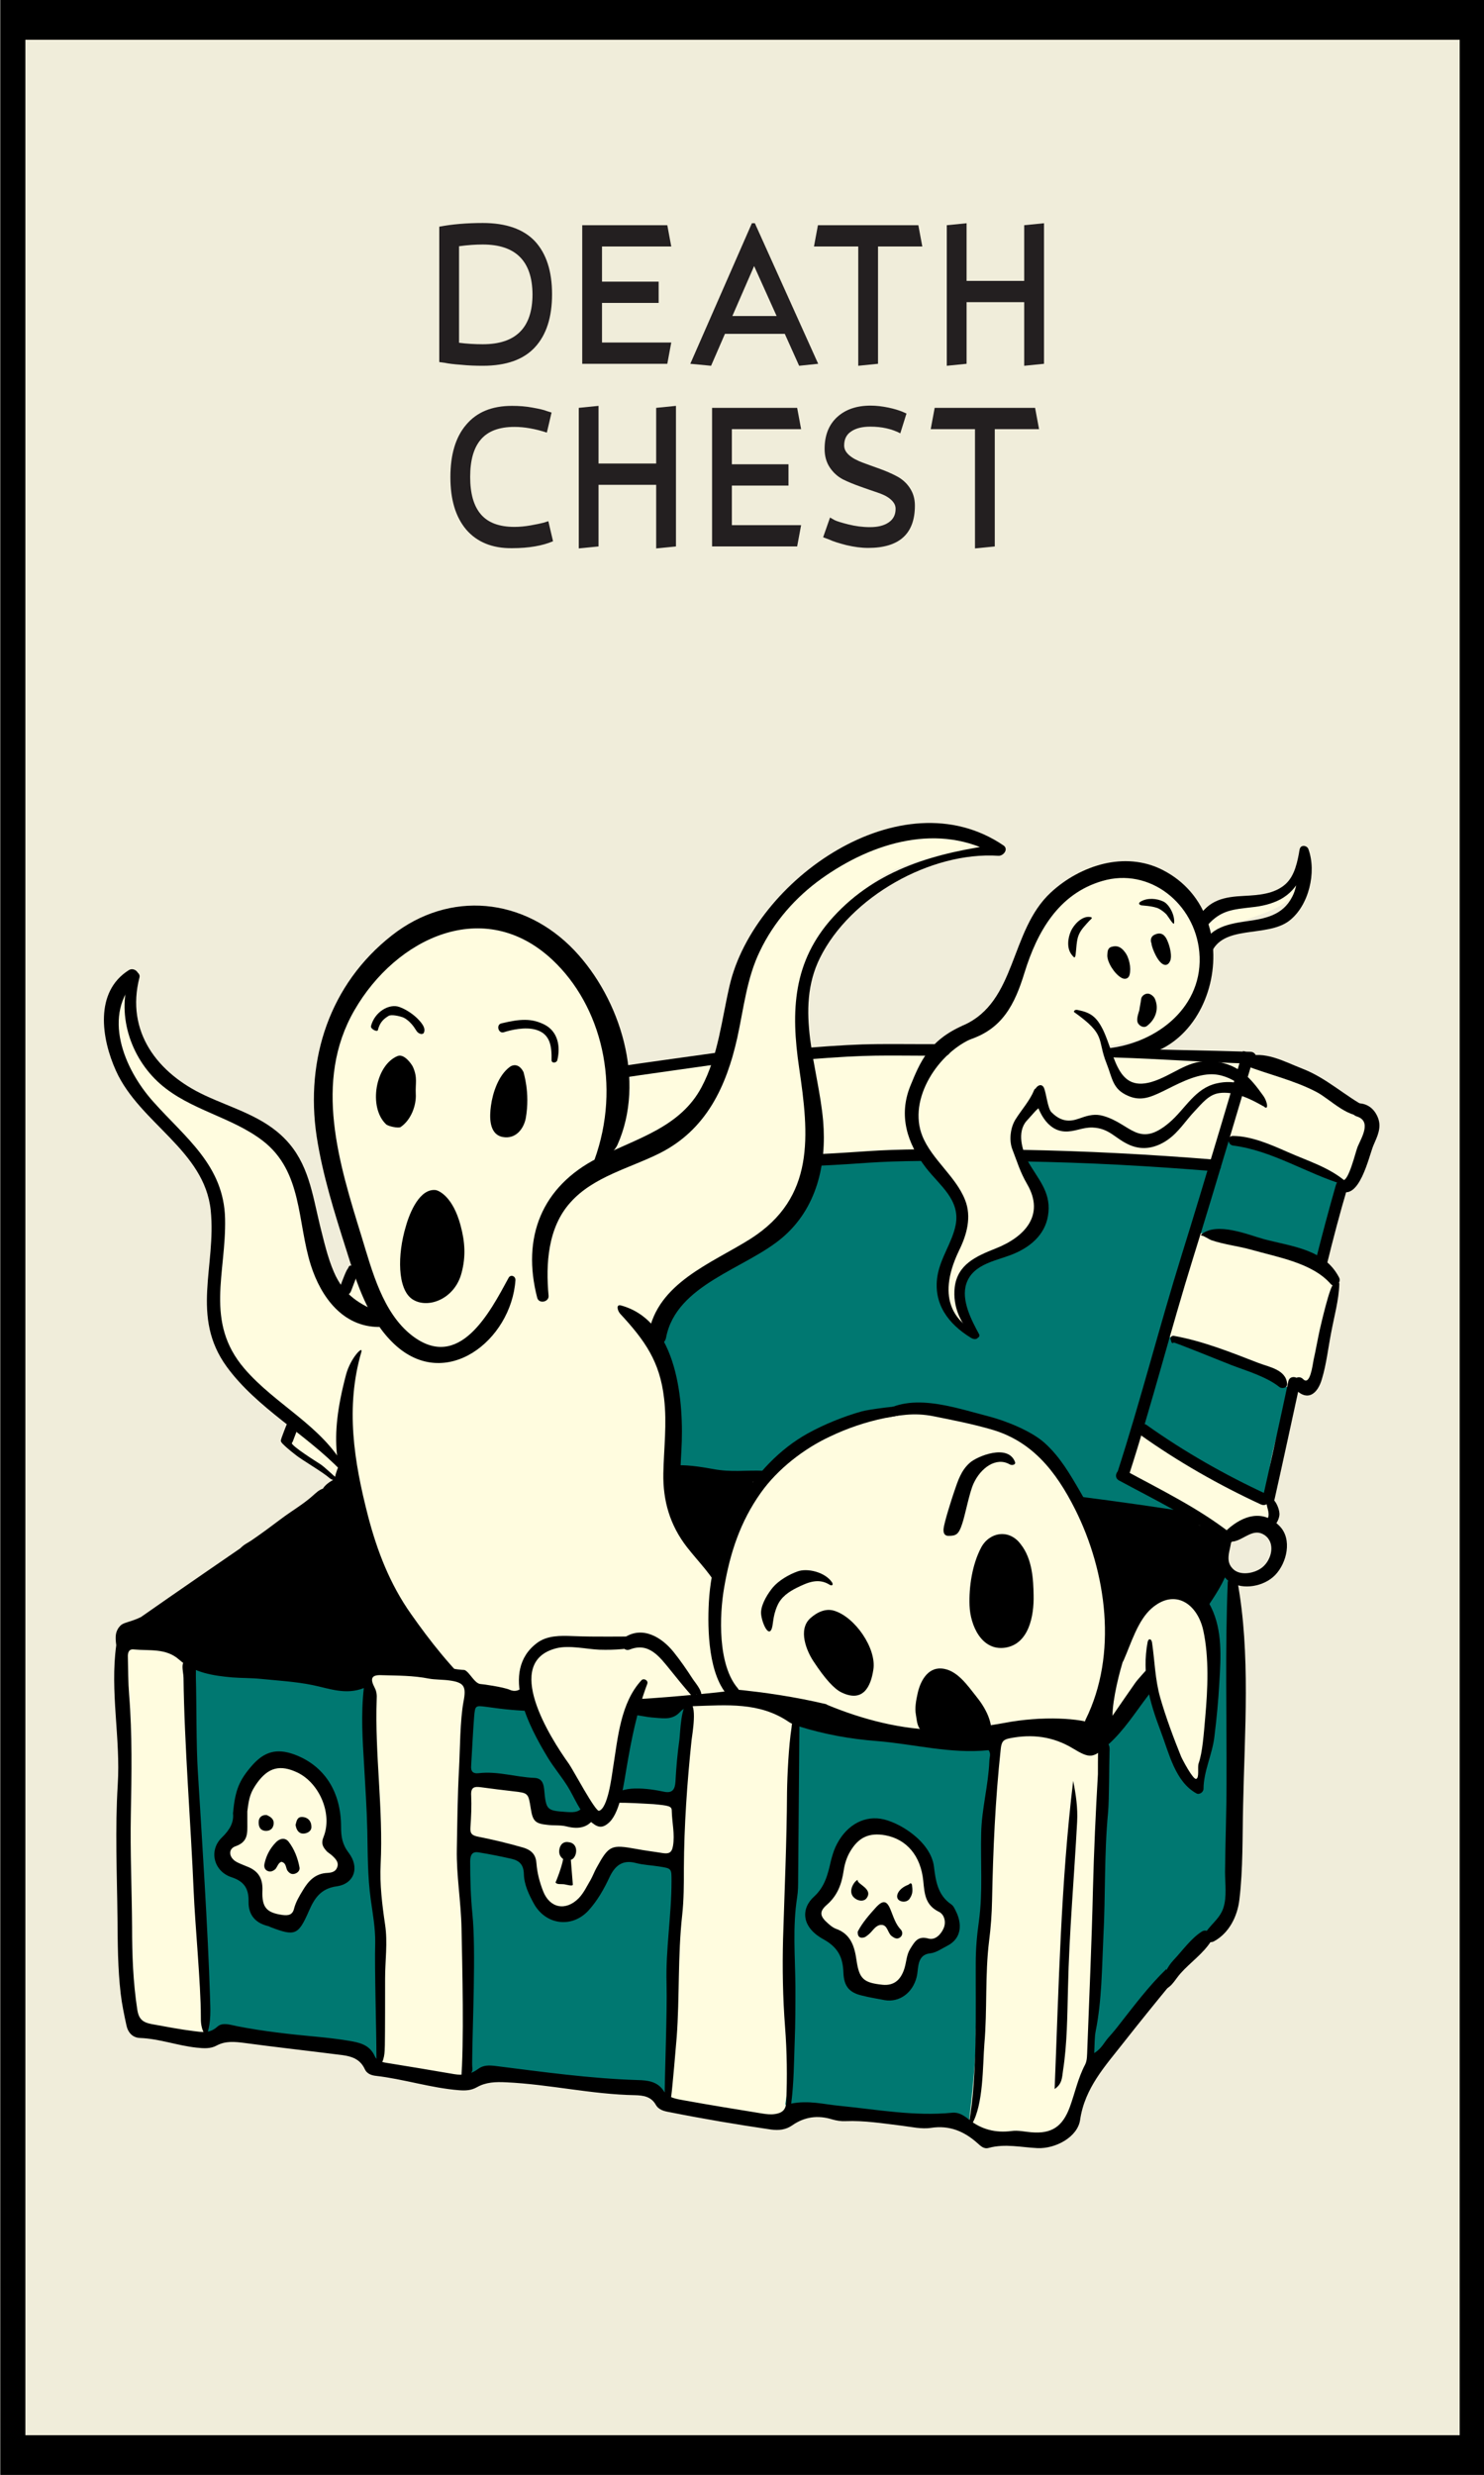 <?xml version="1.0" encoding="utf-8"?>
<!-- Generator: Adobe Illustrator 26.2.1, SVG Export Plug-In . SVG Version: 6.00 Build 0)  -->
<svg version="1.1" xmlns="http://www.w3.org/2000/svg" xmlns:xlink="http://www.w3.org/1999/xlink" x="0px" y="0px"
	 viewBox="0 0 60 100" enable-background="new 0 0 60 100" xml:space="preserve">
<rect x="0" y="0" width="60" height="100" fill="#808080" stroke="none"/>
<g id="BG">
	<rect id="BG_00000082354266892434819460000014407544633745974707_" x="0.02" y="0" fill="#F0EDDA" width="60" height="100"/>
	<rect id="BG_00000037693340041972082810000009059657678697518014_" x="0.02" fill="#F0EDDA" width="60" height="100"/>
</g>
<g id="THINGS">
	<path d="M0.02,0v1.6v96.8v1.6h60v-1.6V1.6V0H0.02z M59.02,98.4h-58V1.6h58V98.4z"/>
	<g>
		<g id="_x31_8_00000120557649011499636110000000644308035321741477_">
			<g>
				<g>
					<path fill="#231F20" d="M19.52,14.78c-0.29,0-0.58-0.01-0.88-0.04c-0.29-0.02-0.52-0.05-0.66-0.08l-0.22-0.03V9.16
						c0.52-0.1,1.11-0.15,1.76-0.15c0.94,0,1.65,0.25,2.11,0.74c0.46,0.5,0.69,1.21,0.69,2.14c0,0.93-0.23,1.64-0.69,2.14
						C21.17,14.53,20.47,14.78,19.52,14.78z M19.52,9.88c-0.29,0-0.6,0.02-0.96,0.07v3.9c0.31,0.04,0.63,0.06,0.96,0.06
						c1.34,0,2.01-0.67,2.01-2.02C21.52,10.55,20.85,9.88,19.52,9.88z"/>
					<path fill="#231F20" d="M27.14,13.84l-0.16,0.86h-3.44V9.1h3.44l0.16,0.86h-2.8v1.42h2.29v0.86h-2.29v1.6H27.14z"/>
					<path fill="#231F20" d="M28.75,14.78l-0.84-0.08l2.49-5.68h0.12l2.56,5.68l-0.77,0.08l-0.58-1.29h-2.42L28.75,14.78z
						 M30.49,10.75l-0.88,2.02h1.79L30.49,10.75z"/>
					<path fill="#231F20" d="M37.13,9.1l0.16,0.86H35.5v4.74l-0.8,0.08V9.96h-1.79l0.16-0.86H37.13z"/>
					<path fill="#231F20" d="M41.41,9.1l0.8-0.08v5.68l-0.8,0.08v-2.57h-2.33v2.49l-0.8,0.08V9.1l0.8-0.08v2.33h2.33V9.1z"/>
					<path fill="#231F20" d="M18.85,21.4c-0.43-0.51-0.64-1.21-0.64-2.12c0-0.91,0.21-1.62,0.64-2.12c0.43-0.51,1.04-0.76,1.85-0.76
						c0.29,0,0.56,0.02,0.83,0.07s0.46,0.09,0.58,0.14l0.19,0.06l-0.19,0.81c-0.46-0.15-0.9-0.23-1.31-0.23
						c-0.62,0-1.07,0.17-1.36,0.51c-0.29,0.34-0.43,0.84-0.43,1.51c0,0.67,0.14,1.17,0.43,1.51c0.29,0.34,0.74,0.51,1.36,0.51
						c0.2,0,0.42-0.02,0.65-0.06c0.23-0.04,0.41-0.08,0.53-0.11l0.19-0.06l0.19,0.81c-0.42,0.18-0.97,0.28-1.66,0.28
						C19.9,22.16,19.28,21.9,18.85,21.4z"/>
					<path fill="#231F20" d="M26.53,16.48l0.8-0.08v5.68l-0.8,0.08v-2.57H24.2v2.49l-0.8,0.08v-5.68l0.8-0.08v2.33h2.33V16.48z"/>
					<path fill="#231F20" d="M32.39,21.22l-0.16,0.86h-3.44v-5.6h3.44l0.16,0.86h-2.8v1.42h2.29v0.86h-2.29v1.6H32.39z"/>
					<path fill="#231F20" d="M33.28,21.71l0.28-0.8c0.04,0.03,0.11,0.06,0.19,0.11c0.08,0.04,0.27,0.1,0.55,0.17
						c0.28,0.07,0.57,0.11,0.87,0.11c0.32,0,0.57-0.06,0.76-0.19c0.19-0.13,0.28-0.31,0.28-0.55c0-0.15-0.07-0.27-0.21-0.39
						s-0.32-0.2-0.53-0.27s-0.44-0.15-0.69-0.24c-0.25-0.09-0.48-0.18-0.7-0.29c-0.21-0.11-0.39-0.27-0.53-0.48
						s-0.21-0.46-0.21-0.75c0-0.55,0.17-0.98,0.51-1.29s0.79-0.46,1.35-0.46c0.24,0,0.47,0.03,0.72,0.08
						c0.24,0.05,0.42,0.11,0.55,0.16l0.18,0.08l-0.25,0.8c-0.34-0.18-0.75-0.27-1.21-0.27c-0.32,0-0.58,0.06-0.77,0.19
						c-0.19,0.12-0.29,0.31-0.29,0.57c0,0.15,0.07,0.28,0.21,0.4s0.32,0.21,0.53,0.29c0.21,0.08,0.44,0.16,0.69,0.25
						s0.48,0.19,0.69,0.3s0.39,0.26,0.53,0.47s0.21,0.44,0.21,0.72c0,1.14-0.63,1.71-1.89,1.71c-0.28,0-0.57-0.04-0.87-0.11
						c-0.31-0.08-0.54-0.15-0.71-0.23L33.28,21.71z"/>
					<path fill="#231F20" d="M41.85,16.48l0.16,0.86h-1.79v4.74l-0.8,0.08v-4.82h-1.79l0.16-0.86H41.85z"/>
				</g>
			</g>
			<g>
				<g>
					<g>
						<path fill="#007871" d="M25.18,69.38c-0.23,0.5-0.14,1.44-0.21,1.99c-0.08,0.57-0.18,1.14-0.28,1.71
							c-0.07,0.36-0.65,0.44-0.81,0.11c-0.46-0.99-0.9-1.96-1.49-2.87c-0.39-0.59-0.78-1.14-1.02-1.79
							c-0.5-0.03-0.97-0.12-1.47-0.38c-0.55,0.21-0.93,0.52-1.01,0.99c-0.4,2.44-0.51,14.66-0.15,14.72
							c1.21-0.07,6.41,0.06,7.46,0.34c0.15-0.07,0.6,0.66,0.64,0.49c0.36-1.56,0.54-5.6,0.59-7.72c0.05-2.61,0.14-5.11,0.31-7.72
							c0.02-0.34,0.01-0.57-0.05-0.75C26.81,68.81,25.67,68.32,25.18,69.38z"/>
						<path fill="#007871" d="M50.12,66.68c0.02-0.13-0.37-2.87-0.35-3c0.04-0.28-2.32,0.55-1.45,1.24c1.05,0.85,0.54,8.5-0.12,7.18
							c-0.27-0.54-0.96-1.88-1.87-4.11c-0.55,1.76-1.78,1.95-1.78,1.95s-0.02,2.56-0.14,4.55c-0.1,1.77-0.29,8.51-0.31,8.72
							c-0.03,0.34,1.94-2.02,2.65-2.84c0.14-0.18,2.99-2.91,3.14-3.09c0.53-0.65,0.01-4.26,0-4.32
							C49.73,72.2,50.14,68.01,50.12,66.68z"/>
						<path fill="#007871" d="M39.96,69.99c-0.14-0.23-0.74-0.5-1.56-0.75c0.15,0.23,0.06,0.57-0.24,0.67
							c-1.82,0.62-3.85-0.25-5.47-1.07c-0.33,0.14-0.55,0.35-0.59,0.64c-0.27,1.89-0.29,9.87-0.24,11.8
							c0.04,1.34-0.54,4.04,0.15,3.92c0.76-0.1,1.9,0.1,2.68,0.24c0.4,0.07,0.8,0.13,1.18,0.2c0.15,0.01,0.3,0.03,0.44,0.03
							c0.03-0.12,0.13-0.21,0.29-0.21c0.44-0.02,1.95,0.04,2.41,0.53c0.96-0.97,0.61-10.95,1.18-14.5
							C40.26,71,40.35,70.16,39.96,69.99z"/>
						<path fill="#007871" d="M14.76,67.48c0-0.03-0.03-0.05-0.05-0.07c-0.66,0.36-1.96,0.15-2.62-0.02
							c-1.08-0.01-2.15-0.14-3.23-0.31c-0.16-0.02-0.25-0.11-0.29-0.22c-0.2,0.01-0.4,0.02-0.57,0.04
							c-0.81,0.07-0.35,2.91-0.26,4.83c0.09,2.05,0.04,4.07,0.46,6.08c0.32,1.54,0.15,3.35,0.02,4.48c0.94-0.02,3.24,0.18,4.17,0.29
							c0.71,0.09,1.69-0.14,2.68,0.7C16.51,84.51,14.84,68.04,14.76,67.48z"/>
						<path fill="#007871" d="M54.01,47.71c-0.17-0.27-0.69-0.36-0.94-0.46c-0.73-0.28-3.43-1.22-3.45-1.21
							c-0.08,0.02-0.72,1.05-0.73,1.05c-1.01,0.01-7.58-0.44-7.54-0.36c1.96,3.63-2.19,4.52-2.2,4.52
							c-0.78,0.59,0.12,2.04,0.01,2.53c-0.09,0.38-1.93-1.35-0.37-3.87c0.48-0.77-0.55-2.52-1.24-3.23c-0.23-0.23-4.5,0.08-4.5,0.08
							c-0.24,0.57-0.01,0.97-0.91,2.55c-0.12,0.21-1.26,0.51-1.37,0.73c-0.21,0.33-1.5,0.72-1.66,1.09
							c-0.05,0.12-2.25,1.83-2.83,2.71c1.47,1.19,0.98,5.34,1.07,5.33c-0.02,0.09,3.24,0.75,3.35,0.62c0.16-0.2,0.32-0.4,0.48-0.6
							c1.83-1.32,8.49-4.95,12.43,1.76c0.73,1.24,5.27,1.57,4.33,0.3c-1.01-1.36-2.78-1.13-2.47-1.84c0.19-0.43,0.42-1.1,0.68-1.9
							c1.46,1.19,4.41,2.74,4.75,2.96c0.16,0.1,0.36-0.21,0.37-0.38c0.02-1.29,0.54-2.69,0.98-3.9c0.05-0.13-2.85-1.2-2.85-1.2
							c0,0-1.48-0.76-2.24-1.01c0.42-1.51,0.83-3.03,1.14-4.26c0.08,0.07,0.18,0.11,0.3,0.12c1.52,0.01,2.92,0.46,4.34,0.94
							c0.3,0.1,0.59-0.17,0.6-0.46c0.02-0.75,0.36-1.27,0.51-1.96C54.12,48.12,54.15,47.94,54.01,47.71z"/>
						<path fill="#007871" d="M26.57,47.35c-0.02-0.26-0.36-0.3-0.45-0.1c-0.11-0.01-0.22,0-0.32,0.03
							c-0.09,0.03-0.18,0.12-0.17,0.23c0.07,0.88,0.08,1.75,0.02,2.63c-0.02,0.23,0.35,0.34,0.44,0.12
							C26.48,49.33,26.66,48.36,26.57,47.35z"/>
						<path fill="#007871" d="M15.44,59.23c-0.05-0.22-0.16-0.42-0.22-0.63c-0.11-0.36-0.13-0.72-0.11-1.1
							c0.02-0.28-0.38-0.3-0.47-0.06c-0.25,0.72-0.47,1.45-0.66,2.19c-0.04,0.16,0.08,0.27,0.2,0.29c0.03,0.13,0.17,0.23,0.34,0.15
							c0.34-0.17,0.76-0.11,0.89-0.41C15.62,59.57,15.59,59.31,15.44,59.23z"/>
					</g>
					<g>
						<path fill="#FFFCDF" d="M46.36,58.01c-0.19-0.16-0.44,0.03-0.4,0.22c-0.09,0-0.18,0.05-0.21,0.16
							c-0.16,0.46-0.18,0.84-0.11,1.32c0.02,0.13,0.18,0.19,0.29,0.17c0.12-0.03,2.46,1.45,3.62,2.04c0.09,0.05,0.21,0.04,0.29-0.04
							c0.34-0.37,0.77-0.54,1.26-0.49c0.22,0.02,0.35-0.43,0.23-0.57C50.87,60.3,46.68,58.27,46.36,58.01z"/>
						<path fill="#FFFCDF" d="M48.35,49.85c-0.25-0.01-0.38,0.56-0.2,0.68c-0.34,0.82-0.73,2.51-0.73,2.51
							c-0.12-0.01-0.19,0.46-0.13,0.55c-0.26,0.14-0.02,0.53,0.25,0.4c0.07-0.03,2.42,0.9,2.7,1.05c0.55,0.29,1.88,0.91,1.88,0.91
							s0.64,0.34,0.77,0c0.28,0.01,0.33-1.02,0.32-1.06c0.06-0.32,0.23-0.7,0.3-1.02c0.08-0.39,0.25-0.73,0.23-1.14
							c-0.02-0.39,0.42-0.89,0.1-1.14C52.53,50.6,49.92,49.89,48.35,49.85z"/>
						<path fill="#FFFCDF" d="M14.83,56.5c-0.04-0.46,0.89-3.02,0.61-3.44c-0.13-0.19-0.51-1.66-0.69-1.81
							c-0.38-0.31-1.35,2.89-1.78,2.81c-0.08,1.11-1.56,4.3-1.35,4.46c0.19,0.14,2.11,1.37,2.11,1.37c0.47-0.78,0.85-2.5,1.11-3.33
							C14.84,56.54,14.83,56.53,14.83,56.5z"/>
						<path fill="#FFFCDF" d="M24.51,47.11c0.33-0.02,2.24-0.88,4.12-2.47c-0.19-1.2,1.96-2.28-2.24-1.42
							c-0.32,0.02-0.72-0.11-1.08-0.13c0.05,0.74-0.37,1.29-0.36,2.03C24.96,45.65,24.32,46.58,24.51,47.11z"/>
						<path fill="#FFFCDF" d="M8.7,51.96c0.21-1.18,0.31-1.84,0.09-2.91c-0.15-0.75-0.43-1.72-0.85-2.27
							c-0.95-1.07-4.66-4.63-2.79-6.97c0.24-0.3-0.39,2.24,1.39,3.56c1.53,1.13,3.76,2.33,4.54,2.8c0.95,0.99,1.08,1.63,1.31,2.9
							c0.03,0.19,0.22,0.99,0.47,1.86c0.39,0.67,0.51,0.96,1.11,1.65c0.11,0.01,0.73,0.56,1.27,0.34c-0.02-0.7-0.63-2.07-0.96-2.81
							c0.02-0.03-1.08-4.56-1.1-4.58c-0.76-3.91,1.63-8.54,6.01-8.65c2.14-0.05,3.99,1.07,4.9,3.01c1.03,2.21,0.43,4.48,0.19,6.77
							c1.24-0.27,2.48-0.69,3.33-1.58c0.91-0.95,1.26-2.25,1.58-3.49c0.58-2.26,2.4-6.94,6.95-8c1.29-0.3,3.86,0.51,3.92,0.67
							c0.14,0.35-3.01-0.04-4.8,1.44c-4.65,3.85-2.16,7.27-2.21,9.98c-0.03,1.95-0.48,2.6-1.85,4.01c-0.59,0.61-1.88,1.32-2.74,1.86
							c-0.66,0.17-1.22,0.58-1.62,1.23c-0.2,0.32-0.45,0.69-0.53,1.06c-0.11,0.52,0.28,0.94,0.4,1.42c0.02,0.07,0.06,0.12,0.11,0.14
							c0.13,1.86,0.29,5.05,0.96,6.45c0.08-0.08,0.14-0.16,0.2-0.22c0.04,0.2,0.16,0.39,0.36,0.5c0.47,0.25,0.57,0.84,0.72,1.3
							c0.06,0.19,0.11,0.52,0.05,0.68c-0.14,0.39-0.54,1.22-0.21,1.39c-0.67,0.25,0.86,3.11,0.86,3.11
							c-0.69,0.28-2.57-0.06-3.3,0.21c-0.52,0.19-1.1,0.42-1.1,0.42l-0.2,1.09c-0.27,1.68-0.44,2.64-0.45,2.75
							c-0.22,2.04-2.56-2.72-2.6-2.86c-0.27,0.02-0.82-1.73-0.85-1.71c-1.12,0.58-0.89-0.07-1.47-0.2
							c-1.57-0.37-2.27-1.19-2.72-1.68c-0.63-0.67-1.09-1.4-1.5-2.22c-0.72-1.44-0.94-2.42-1.28-3.98
							c-0.36-1.63-1.74-2.66-2.95-3.74c-1.11-0.99-1.82-1.3-2.32-2.36c-0.32-0.18-0.3-1.19-0.42-1.6C8.52,52.52,8.69,52.1,8.7,51.96
							z"/>
						<path fill="#FFFCDF" d="M36.74,44.23c0.11-0.65,0.39-1.23,0.74-1.77c-2.23-0.11-4.74-0.09-6.95,0.16
							c-0.5,0.45-0.39,1.68-0.29,2.24c0.12,0.7,0.46,1.48,1,2.01c1.15-0.01,2.26-0.19,3.43-0.19c0.93,0,1.53-0.12,2.37-0.11
							C36.8,45.81,36.61,45.05,36.74,44.23z"/>
						<path fill="#FFFCDF" d="M41.97,44.48c0.11-0.12,0.13-0.02,0.2,0.1c1.02,1.58,1.57,0.31,2.34,0.65
							c0.56,0.25,1.13,0.7,1.86,0.74c0.69,0.03,0.85-0.39,1.32-0.85c0.44-0.44,0.73-1.03,1.33-1.29c0.4-0.17,0.79-0.1,1.18,0
							c-0.36-0.43-1.22-0.72-1.74-0.69c-0.63,0.04-1.41,0.68-2.02,0.81c-0.94,0.2-1.59-0.52-1.88-1.37
							c-0.04-0.12,0.05-0.26,0.17-0.29c0.52-0.14,1.06-0.22,1.59-0.25c0.31-0.05,0.62-0.11,0.79-0.25c0.69-0.53,1.22-1.33,1.45-2.18
							c0.08-0.29,0.11-0.59,0.14-0.88c0.28-2.16,3.74-1.12,4.09-3.66c-0.98,1.45-3.11,1-4.37,1.76c-0.33-0.55-1.06-1.27-1.7-1.57
							c-1.75-0.84-3.43-0.32-4.4,1.32c-1.05,1.77-1.41,3.84-3.91,5.38c-0.05,0-0.09,0-0.12,0c0.03,0.06,0.03,0.13-0.02,0.2
							c-0.54,0.72-1.02,1.48-1.1,2.39c-0.08,0.85,0.24,1.67,0.5,2.46c0.5,0.67,1.54,1.5,1.22,2.4c-0.21,0.27-1.49,2.88,0,4.23
							c-0.52-3.85,2.74-2,3.08-4.7c0.06-0.43-0.35-1.43-0.64-1.96C40.58,46.07,41.25,45.31,41.97,44.48z"/>
						<path fill="#FFFCDF" d="M55.23,45.01c0.02-0.14-0.14-0.17-0.24-0.24c-1.04-0.69-2.8-1.85-4.5-2.18
							c-0.01,0-0.11,0.25-0.12,0.26c-0.01-0.03-0.01-0.07-0.04-0.07c-0.53-0.07-1.49-0.17-2.53-0.26c0,0-0.01,0-0.01,0
							c-0.91-0.04-2.15-0.08-3.04,0.13c0.94,2.34,2.22,0.84,3.19,0.62c0.42-0.1,0.54-0.29,0.97-0.26c0.8,0.06,1.55,0.44,1.81,1.32
							c0.05,0.18,0.14,0.14-0.03,0.11c-0.84-0.17-1.7-0.6-2.4,0.05c-0.31,0.29-0.48,0.85-0.82,1.11c-0.57,0.44-0.63,0.68-1.34,0.55
							c-0.37-0.07-0.92-0.46-1.24-0.62c-0.61-0.32-1.12,0.18-1.74,0.13c-0.48-0.04-0.92-0.84-1.18-1.18
							c-0.45,0.48-1.28,1.57-0.62,2.25c0.55-0.01,1.64-0.01,2.06,0.03c0.88,0.09,1.72,0.09,2.63,0.04c0.81,0.05,2.15,0.26,2.94,0.28
							c0.25,0.01,0.28-0.52,0.52-1.1c1.53,0.32,3.43,1,4.76,1.82c0.13,0.08,0.44-0.39,0.47-0.53c0.1-0.4,0.35-0.94,0.48-1.33
							c0.06-0.03,0.06-0.11,0.08-0.18C55.4,45.39,55.18,45.4,55.23,45.01z"/>
						<path fill="#FFFCDF" d="M48.33,64.76c-0.35-0.6-1.09-0.94-1.77-0.85c-0.53,0.07-0.98,0.32-1.37,0.66
							c-0.1-0.57-0.22-1.09-0.35-1.52c-1.46-4.93-5.71-7.11-10.64-5.5c-1.96,0.64-3.67,1.72-4.37,3.71
							c-0.41,1.17-0.84,1.99-0.99,3.22c-0.06,0.5,0.14,2.67,0.34,2.84c-0.12,0.55,0.38,1.06,0.77,1.38
							c0.02,0.02,2.52,0.49,2.74,0.58c2.15,0.93,5.46,1.12,7.74,0.71c-0.11,0.02,1.42-0.41,1.53-0.61c0.21,0.12,0.47,0.34,0.64,0.38
							c0.34,0.1,0.69,0.1,1.02,0.02c0.6,0.21,1.58-0.21,2.88-1.95c0,0,0.39,1.47,0.39,1.48c0.58,2.05,1.48,3.47,1.58,2.88
							c0.12-0.75,0.64-5.32,0.55-6.08C48.96,65.62,48.59,65.18,48.33,64.76z"/>
					</g>
					<path fill="#FFFCDF" d="M13.67,75.65c0.07-0.17,0.11-0.35,0.12-0.55c0.01-0.39-0.1-0.81-0.3-1.18
						c-0.01-0.09-0.03-0.18-0.04-0.26c-0.23-1.19-0.63-2.27-1.94-2.51c-0.76-0.14-1.64,0.55-1.67,1.32c0,0.12,0,0.24,0,0.36
						c-0.02,0.01-0.04,0.02-0.06,0.03c-0.01,0.01-0.02,0.02-0.04,0.02c0,0.02,0,0.04-0.01,0.06c-0.05,0.11-0.1,0.22-0.15,0.33
						c-0.08,0.22-0.17,0.44-0.26,0.68c-0.13,0.36-0.3,0.96-0.14,1.33c0.08,0.18,0.39,0.35,0.52,0.52c0.34,0.42,0.6,1.23,0.98,1.67
						c0.34,0.13,0.71,0.17,1.06,0.12c0.09-0.06,0.18-0.13,0.28-0.23C12.45,76.93,12.93,75.63,13.67,75.65z M32.68,77.13
						c0.03,0.43,0.22,0.84,0.62,1.12c0.19,0.13,0.4,0.22,0.62,0.29c0.06,0.32,0.15,0.64,0.31,0.93c0.36,0.62,0.95,1.04,1.69,0.93
						c0.16-0.02,0.31-0.08,0.45-0.15c0-0.01,0-0.01,0-0.01c0.37-0.7,0.6-1.57,1.44-1.84c0.07-0.02,0.13-0.02,0.19-0.01
						c0.27-0.44,0.33-1.03,0.12-1.49c-0.06-0.14-0.19-0.4-0.34-0.61c0-0.01,0-0.02,0-0.03c0.02-0.07,0.02-0.15,0.02-0.22
						c-0.16-0.61-0.26-1.22-0.77-1.69c-0.33-0.3-1.16-1-1.64-0.76c-0.14,0.07-0.27,0.04-0.36-0.03c-0.11,0.05-0.22,0.1-0.32,0.18
						c-0.53,0.37-0.87,0.94-0.71,1.6c0,0.02,0.01,0.04,0.02,0.06c0,0-0.01,0-0.01,0c-0.08,0.01-0.15,0.03-0.23,0.05
						c0.01,0.06,0.01,0.13-0.03,0.21c-0.28,0.55-0.62,1.06-1.08,1.48C32.69,77.13,32.69,77.13,32.68,77.13z M18.94,74.32
						c0.17,0.12,0.58,0.1,0.59,0.1c1.59,0.13,1.96,1.31,2.34,2.68c0.01,0.03,0.03,0.06,0.03,0.08c0.42,0.26,0.93,0.33,1.4,0.22
						c0-0.01,0-0.01,0-0.02c0-0.07,0.67-0.83,0.95-1.2c0.25-0.33,0.4-0.77,0.76-1.01c0.63-0.42,1.7-0.18,2.3,0.18
						c0.12,0.07,0.14-2.59,0.1-2.59c-1.25-0.25-2.26-0.53-3.11,0.66c-0.27,0.38-0.81-0.02-1.34-0.02c-0.38,0-0.69-0.13-0.93-0.43
						c-0.18-0.23-0.18-0.41-0.33-0.59c-0.55-0.65-1.73-0.56-2.53-0.55c-0.06,0-0.12-0.01-0.17-0.03
						C18.39,72.37,18.13,73.76,18.94,74.32z"/>
					<path fill="#FFFCDF" d="M39.77,74.04c-0.07,1.41,0.05,2.81-0.13,4.22c-0.05,0.42-0.2,3.81-0.19,3.94
						c0.05,0.98-0.29,3.66-0.29,3.67c0.26,0.49,3.03,0.76,4.07-0.17c-0.02-0.07,0.54-1.62,0.9-2.26c0.07-2.14,0.14-4.58,0.2-6.71
						c0.05-1.94,0.13-4.34,0.21-6.28c-0.37-0.61-0.9-0.35-1.68-0.7c-0.79-0.35-1.76-0.37-2.42,0.23
						C40.25,70.62,39.77,73.96,39.77,74.04z M4.79,66.19c0.18,1.4,0.32,3.42,0.2,4.85c0.05,1.85-0.17,3.13-0.11,4.98
						c0.05,1.56,0.35,3.2,0.23,4.76c0.03,0.06,0.05,0.13,0.08,0.19c0.52,1.08,2.16,1.85,3.13,1.24c-0.1-2.12-0.39-6.25-0.63-9.24
						c-0.18-2.25,0.06-4.46,0.02-6.71C7.65,66.21,4.82,66.1,4.79,66.19z M32.1,69.2c-1.12-0.63-3.12-0.68-4.38-0.63
						c-0.05,0.96-0.2,3.08-0.32,4.04c0.03,0.05-0.06,5.29-0.29,7.87c-0.13,1.48,0.07,3.04-0.33,4.46c0,0.01,0.01,0.01,0.01,0.02
						c1.56,0.03,3.03,0.76,4.64,0.79c0.03-0.04,0.26-0.46,0.29-0.5c0.2-1.29,0.24-2.14,0.25-3.47c0.01-1.55-0.1-3.1-0.1-4.65
						c0-1.16,0.15-2.29,0.28-3.42c-0.02-0.79-0.06-1.57-0.12-2.34C31.99,70.81,32.09,69.74,32.1,69.2z M14.4,67.74
						c0.05,0.09,0.09,0.17,0.13,0.25c0.13,0.03,0.25,0.12,0.29,0.3c0.21,0.93,0.12,1.89,0.1,2.84c0.07,0.47,0.09,0.93,0.03,1.4
						c0.05,1.36,0.1,2.73,0.18,4.09c0.14,2.31,0.17,4.59,0.13,6.84c1.02,0.04,2.16,0.27,3.04,0.58c0.05,0.02,0.13-0.04,0.29-0.13
						c0.76-2.5,0.25-5.62,0.18-8.44c-0.06-2.46,0.63-5.08,0.03-7.5c-0.15-0.08-0.3-0.16-0.45-0.24c-0.48-0.07-0.93-0.1-1.15-0.12
						c-0.91-0.1-1.81-0.09-2.72-0.18C14.45,67.53,14.42,67.63,14.4,67.74z"/>
					<g>
						<g>
							<path d="M34.83,80.63c-0.5-0.12-0.71-0.38-0.73-0.92c-0.02-0.61-0.21-1.02-0.81-1.35c-0.91-0.5-0.9-1.25-0.38-1.72
								c0.44-0.4,0.56-0.9,0.68-1.43c0.05-0.2,0.11-0.4,0.19-0.58c0.38-0.82,1.07-1.25,1.82-1.14c0.73,0.11,2.03,0.91,2.16,1.93
								c0.07,0.57,0.15,1.16,0.7,1.53c0.09,0.06,0.14,0.18,0.19,0.28c0.24,0.48,0.26,1.09-0.36,1.4c-0.22,0.11-0.43,0.27-0.68,0.3
								c-0.3,0.03-0.43,0.21-0.48,0.49c-0.03,0.16-0.03,0.32-0.07,0.47c-0.16,0.64-0.7,1.03-1.29,0.93
								C35.46,80.76,35.14,80.71,34.83,80.63z M36.57,79.53c0.08-0.26,0.08-0.54,0.23-0.78c0.17-0.27,0.3-0.54,0.73-0.42
								c0.28,0.08,0.51-0.16,0.62-0.41c0.11-0.24,0.04-0.56-0.19-0.67c-0.55-0.27-0.58-0.72-0.63-1.24
								c-0.1-1.03-0.68-1.69-1.53-1.85c-0.66-0.12-1.09,0.08-1.43,0.66c-0.14,0.24-0.22,0.5-0.26,0.77
								c-0.08,0.53-0.24,0.99-0.67,1.37c-0.34,0.29-0.29,0.48,0.06,0.78c0.08,0.07,0.18,0.15,0.28,0.19
								c0.62,0.21,0.77,0.72,0.85,1.28c0.11,0.75,0.28,0.91,1.06,0.99C36.13,80.24,36.42,80.02,36.57,79.53z"/>
							<path d="M10.19,71.34c0.5-0.57,1-0.7,1.7-0.45c1.2,0.44,1.9,1.48,1.9,2.93c0,0.4,0.05,0.71,0.31,1.05
								c0.45,0.59,0.22,1.25-0.48,1.35c-0.67,0.09-0.92,0.51-1.14,1.02c-0.42,0.95-0.55,1.01-1.54,0.63
								c-0.04-0.02-0.08-0.04-0.13-0.05c-0.51-0.13-0.77-0.47-0.76-0.98c0.01-0.52-0.17-0.82-0.7-0.99
								c-0.71-0.24-0.92-1.08-0.38-1.6c0.33-0.32,0.49-0.62,0.45-0.98C9.51,72.32,9.67,71.94,10.19,71.34z M10,73.67
								c0,0.39,0.04,0.75-0.47,0.93c-0.33,0.11-0.28,0.48,0.06,0.65c0.12,0.06,0.25,0.11,0.37,0.16c0.46,0.17,0.67,0.46,0.65,0.98
								c-0.03,0.7,0.18,0.9,0.82,0.99c0.24,0.03,0.4-0.01,0.46-0.26c0.07-0.27,0.21-0.5,0.35-0.73c0.23-0.39,0.51-0.69,1-0.71
								c0.17-0.01,0.33-0.05,0.39-0.22c0.08-0.2-0.05-0.34-0.19-0.47c-0.08-0.08-0.19-0.13-0.26-0.22c-0.14-0.16-0.2-0.3-0.1-0.54
								c0.37-0.92-0.15-2.16-1.04-2.6c-0.71-0.34-1.19-0.22-1.65,0.42c-0.25,0.36-0.32,0.55-0.39,1.14C10,73.26,10,73.46,10,73.67z"
								/>
							<path d="M8.34,82.29c0.22-0.59,0.16-1.12,0.15-1.64C8.41,78.05,8.16,74.2,8,71.6c-0.07-1.04-0.05-2.76-0.08-3.8
								c-0.01-0.28,0.07-0.74-0.29-0.73c-0.39,0.01-0.21,0.46-0.21,0.73c0.03,2.65,0.3,5.97,0.41,8.61
								c0.05,1.27,0.29,3.78,0.29,5.05C8.12,81.69,8.11,81.99,8.34,82.29z"/>
							<path d="M42.64,84.41c0.31-0.2,0.3-0.48,0.34-0.75c0.17-1.1,0.17-2.21,0.2-3.32c0.05-2.25,0.25-4.48,0.37-6.73
								c0.03-0.56-0.05-1.1-0.16-1.65C42.89,76.09,42.81,80.23,42.64,84.41z"/>
							<path d="M22.77,75.12c-0.06,0.33-0.28,0.9-0.31,0.94c0.05,0.1,0.22,0.06,0.36,0.08c0.11,0.02,0.34,0.09,0.34,0.01
								c-0.03-0.43-0.08-0.95-0.08-1c0.25-0.06,0.35-0.66-0.08-0.71c-0.25-0.05-0.37,0.13-0.39,0.33
								C22.59,74.98,22.72,75.08,22.77,75.12z"/>
							<path d="M34.68,78.05c-0.01,0.18,0.06,0.28,0.24,0.24c0.06-0.01,0.12-0.06,0.17-0.1c0.18-0.13,0.29-0.39,0.52-0.41
								c0.28-0.02,0.27,0.32,0.44,0.45c0.12,0.09,0.23,0.15,0.36,0.04c0.1-0.09,0.08-0.23,0.01-0.3c-0.21-0.22-0.29-0.5-0.4-0.77
								c-0.16-0.42-0.32-0.44-0.62-0.11C35.13,77.39,34.86,77.7,34.68,78.05z"/>
							<path d="M36.87,76.15c-0.05-0.11-0.1-0.01-0.15,0.01c-0.41,0.15-0.56,0.5-0.36,0.63c0.14,0.09,0.35,0.06,0.43-0.09
								C36.91,76.52,36.9,76.38,36.87,76.15z"/>
							<path d="M34.68,75.97c-0.08-0.03-0.48,0.47-0.11,0.74c0.13,0.1,0.34,0.14,0.46,0C35.33,76.32,34.63,76.13,34.68,75.97z"/>
							<path d="M11.38,75.23c0.22,0.06,0.16,0.27,0.26,0.38c0.08,0.1,0.17,0.14,0.29,0.1c0.12-0.04,0.2-0.14,0.18-0.25
								c-0.07-0.38-0.21-0.74-0.44-1.04c-0.15-0.19-0.38-0.13-0.53,0.04c-0.22,0.23-0.37,0.51-0.44,0.82
								c-0.03,0.11-0.02,0.23,0.08,0.3c0.13,0.08,0.25,0.04,0.36-0.06C11.22,75.42,11.25,75.27,11.38,75.23z"/>
							<path d="M11.95,73.74c0.03,0.19,0.12,0.36,0.33,0.35c0.15-0.01,0.32-0.1,0.31-0.28c0-0.22-0.14-0.38-0.37-0.39
								C12.01,73.41,11.99,73.59,11.95,73.74z"/>
							<path d="M10.78,73.34c-0.19-0.01-0.31,0.09-0.32,0.26c-0.01,0.17,0.03,0.36,0.27,0.38c0.18,0.01,0.3-0.08,0.33-0.25
								C11.1,73.51,10.94,73.41,10.78,73.34z"/>
						</g>
						<g>
							<path d="M6.35,65.9c0-0.04,0-0.07,0-0.11c0-0.01-0.02-0.01-0.02,0c0,0.04,0,0.07,0,0.11C6.33,65.91,6.35,65.91,6.35,65.9
								L6.35,65.9z"/>
						</g>
						<g>
							<path d="M9.71,62.75c0.01,0,0.01-0.02,0-0.02C9.7,62.73,9.7,62.75,9.71,62.75L9.71,62.75z"/>
						</g>
						<path d="M10.84,61.79c-1.17,0.8-4.03,2.77-5.14,3.55c-0.55,0.27-0.81,0.18-0.94,0.52c-0.05,0.14,0.05,0.36,0.22,0.29
							c0.78-0.31,1.54-0.76,2.21-1.27c0.03-0.02,0.05-0.04,0.08-0.06c0.3-0.16,0.59-0.32,0.87-0.52c0.7-0.49,1.64-0.97,2.17-1.66
							C10.43,62.49,10.99,61.69,10.84,61.79z"/>
						<g>
							<path d="M46.89,80.42c0.44-0.01,0.58-0.39,0.84-0.68c0.39-0.44,0.92-0.8,1.24-1.31c0.15-0.23-0.15-0.53-0.38-0.38
								c-0.44,0.28-0.78,0.77-1.14,1.15c-0.14,0.15-0.23,0.29-0.32,0.47c-0.07,0.15-0.17,0.44-0.3,0.54
								C46.75,80.27,46.77,80.42,46.89,80.42L46.89,80.42z"/>
						</g>
						<g>
							<path d="M48.68,78.33c0.03,0.03,0.06,0.05,0.09,0.08c0.09,0.07,0.19,0.09,0.3,0.04c0.62-0.33,0.96-1.01,1.04-1.69
								c0.15-1.24,0.12-2.55,0.15-3.8c0.06-2.97,0.31-6.14-0.23-9.07c-0.04-0.23-0.38-0.16-0.39,0.05
								c-0.11,2.69-0.04,5.42-0.05,8.11c0,1.2-0.05,2.4-0.06,3.6c0,0.46,0.08,1-0.07,1.45c-0.16,0.48-0.6,0.71-0.8,1.14
								C48.66,78.27,48.65,78.31,48.68,78.33L48.68,78.33z"/>
						</g>
						<g>
							<path d="M49.7,62.16c-0.07,0.14-0.22,0.21-0.29,0.35c-0.08,0.15-0.13,0.34-0.13,0.52c0,0.33,0.16,0.7,0.43,0.88
								c0.55,0.36,1.4,0.19,1.84-0.26c0.48-0.49,0.71-1.46,0.18-1.99c-0.67-0.68-1.46-0.43-2.1,0.14c-0.23,0.2,0.02,0.55,0.28,0.48
								c0.42-0.1,0.78-0.55,1.22-0.25c0.45,0.31,0.29,0.99-0.09,1.3c-0.28,0.23-0.83,0.35-1.14,0.11c-0.43-0.35-0.13-0.82-0.11-1.25
								C49.8,62.13,49.72,62.11,49.7,62.16L49.7,62.16z"/>
						</g>
						<g>
							<path d="M49.15,63.41c-0.23,0.57-0.38,0.71-0.71,1.23c-0.17,0.26-0.01,0.87,0.16,0.62c0.36-0.55,0.77-1.1,1.01-1.72
								C49.72,63.25,49.26,63.13,49.15,63.41L49.15,63.41z"/>
						</g>
						<g>
							<path d="M43.61,60.95c1.59,0.2,3.18,0.43,4.77,0.68c0.3,0.05,0.43-0.41,0.13-0.46c-1.63-0.26-3.26-0.49-4.89-0.7
								C43.31,60.44,43.32,60.91,43.61,60.95L43.61,60.95z"/>
						</g>
						<g>
							<path d="M27.36,59.63c0.77,0.02,2.76,0.24,3.53,0.27c0.31,0.01,0.3-0.46,0-0.47c-0.77-0.03-1.31,0.07-2.06-0.07
								c-1.83-0.34-1.84-0.01-1.53,0L27.36,59.63z"/>
						</g>
						<g>
							<path d="M53.65,51.08c0.25-1.02,0.52-2.05,0.82-3.06c0.08-0.29-0.37-0.42-0.46-0.13c-0.29,1.01-0.56,2.03-0.82,3.06
								C53.12,51.25,53.58,51.38,53.65,51.08L53.65,51.08z"/>
						</g>
						<g>
							<path d="M51.53,60.59c0.35-1.55,0.68-3.1,1.02-4.65c0.06-0.3-0.39-0.42-0.46-0.13c-0.33,1.55-0.67,3.1-1.02,4.65
								C51.01,60.76,51.46,60.89,51.53,60.59L51.53,60.59z"/>
						</g>
						<g>
							<path d="M49.8,61.99c-1.32-1.04-2.85-1.78-4.32-2.58c-0.27-0.15-0.51,0.26-0.24,0.41c1.44,0.78,2.94,1.49,4.22,2.5
								C49.7,62.51,50.04,62.18,49.8,61.99L49.8,61.99z"/>
						</g>
						<g>
							<path d="M45.64,59.62c0.94-2.91,1.69-5.87,2.6-8.79c0.86-2.74,2.48-8.23,2.48-8.23l-0.46-0.13c0,0-1.62,5.49-2.48,8.23
								c-0.91,2.92-1.66,5.88-2.6,8.79C45.09,59.79,45.55,59.91,45.64,59.62L45.64,59.62z"/>
						</g>
						<g>
							<path d="M11.98,58.81c0.24,0.19,1.08,0.68,1.35,0.92c0.16,0.13,0.43,0.12,0.27-0.01c-0.12-0.1-0.5-0.46-0.64-0.55
								c-0.12-0.08-1.17-0.73-1.17-0.87c0-0.09-0.46-0.34-0.43-0.05C11.37,58.24,11.33,58.31,11.98,58.81z"/>
						</g>
						<g>
							<path d="M11.84,58.24c0.09-0.23,0.07-0.19,0.19-0.5c0.11-0.29-0.2-0.74-0.3-0.45c-0.02,0.07-0.02-0.09-0.35,0.82
								C11.28,58.4,11.73,58.52,11.84,58.24L11.84,58.24z"/>
						</g>
						<g>
							<path d="M14.19,52.18c0.09-0.23,0.07-0.19,0.19-0.5c0.11-0.29-0.2-0.74-0.3-0.45c-0.02,0.07-0.02-0.09-0.35,0.82
								C13.63,52.34,14.07,52.46,14.19,52.18L14.19,52.18z"/>
						</g>
						<g>
							<path d="M24.67,72.93c-0.2,0.1-0.52,0.31-0.52,0.31c-0.02,0.05-0.05,0.1-0.07,0.15C24.32,73.56,24.48,73.42,24.67,72.93z"/>
							<path d="M47.15,79.56c-0.01,0.01-0.01,0.01-0.01,0.02c-0.69,0.67-1.26,1.43-1.85,2.18c-0.15,0.2-0.31,0.39-0.48,0.58
								c-0.17,0.19-0.27,0.44-0.57,0.62c0.02-0.36,0.01-0.63,0.06-0.89c0.25-1.25,0.25-2.53,0.31-3.79
								c0.09-1.68,0.03-3.36,0.19-5.04c0.05-0.59,0.04-1.87,0.06-2.46c0.01-0.17,0.01-0.35-0.19-0.37
								c-0.21-0.03-0.25,0.16-0.27,0.32c-0.01,0.09-0.01,0.87-0.01,0.96c-0.09,1.54-0.16,3.08-0.2,4.63
								c-0.05,2.17-0.15,4.34-0.23,6.51c-0.01,0.2,0,0.43-0.09,0.6c-0.29,0.55-0.41,1.15-0.62,1.72c-0.29,0.78-0.73,1.08-1.55,1.01
								c-0.27-0.02-0.54-0.09-0.81-0.05c-0.64,0.08-1.21-0.06-1.72-0.47c-0.2-0.16-0.41-0.3-0.68-0.27
								c-1.53,0.15-3.03-0.13-4.55-0.28c-0.63-0.06-1.24-0.23-1.95-0.09c0.11-0.86,0.11-1.68,0.14-2.49
								c0.03-0.75,0.03-1.5,0.03-2.24c-0.01-1.2-0.12-2.41,0.07-3.61c0.04-0.25,0.04-0.5,0.04-0.75c0.02-1.86,0.03-4.21,0.05-6.07
								c0-0.12,0.02-0.25-0.12-0.28c-0.21-0.04-0.18,0.16-0.2,0.27c-0.11,0.7-0.17,1.89-0.18,2.6c-0.01,1.98-0.1,3.95-0.16,5.92
								c-0.03,1.18-0.01,2.37,0.08,3.54c0.08,1.02,0.09,2.03,0.05,3.04c-0.01,0.34-0.19,0.45-0.44,0.49
								c-0.17,0.03-0.36,0.01-0.54-0.02c-1.05-0.17-2.1-0.34-3.15-0.53c-0.31-0.06-0.64-0.09-0.84-0.4
								c-0.25-0.37-0.65-0.41-1.03-0.42c-1.93-0.06-3.85-0.33-5.76-0.57c-0.26-0.03-0.48-0.04-0.7,0.12
								c-0.29,0.22-0.62,0.27-0.97,0.21c-0.92-0.16-1.84-0.31-2.76-0.46c-0.19-0.03-0.38-0.1-0.45-0.27
								c-0.21-0.47-0.64-0.55-1.06-0.62c-0.42-0.07-0.86-0.12-1.28-0.16c-1.09-0.1-2.17-0.22-3.24-0.43
								c-0.26-0.05-0.58-0.17-0.79,0.03c-0.31,0.28-0.63,0.21-0.96,0.17c-0.56-0.07-1.12-0.18-1.68-0.28
								c-0.37-0.07-0.53-0.2-0.59-0.59c-0.17-1.11-0.21-2.21-0.21-3.33c-0.01-1.52-0.08-3.04-0.05-4.56
								c0.03-1.62,0.06-3.23-0.07-4.84c-0.04-0.5-0.04-1-0.05-1.5c-0.01-0.18,0.03-0.35,0.25-0.32c0.62,0.06,1.29-0.06,1.82,0.41
								c0.61,0.54,1.38,0.65,2.15,0.72c0.38,0.03,0.77,0.02,1.16,0.06c0.7,0.07,1.4,0.11,2.09,0.25c0.68,0.14,1.34,0.41,2.07,0.12
								c-0.12,1.08-0.05,2.09,0.01,3.1c0.05,0.88,0.11,1.77,0.13,2.65c0.02,0.93,0.01,1.86,0.14,2.79c0.08,0.58,0.19,1.17,0.18,1.75
								c-0.03,1.07,0.05,3.54,0.05,4.61c0,0.13,0.06,0.26,0.1,0.43c0.24-0.3,0.23-0.6,0.24-0.9c0.01-0.43,0.01-2.27,0.01-2.7
								c0-0.72,0.11-1.44,0-2.17c-0.12-0.81-0.22-1.63-0.18-2.44c0.11-2.23-0.24-4.44-0.16-6.67c0.01-0.15,0-0.31-0.08-0.46
								c-0.2-0.38-0.13-0.53,0.28-0.51c0.66,0.02,1.26,0.01,1.92,0.14c0.2,0.04,0.6,0.04,0.8,0.07c0.62,0.08,0.71,0.24,0.59,0.86
								c-0.14,0.74-0.14,1.95-0.18,2.69c-0.06,1.09-0.07,2.18-0.09,3.27c-0.02,1.07,0.17,2.13,0.19,3.2
								c0.03,1.54,0.11,4.64-0.02,6.19c0,0.06,0.1-0.25,0.28-0.22c0.26-0.24,0.16-0.22,0.17-0.56c0.01-1.48,0.16-4.51,0.01-5.99
								c-0.07-0.7-0.09-1.41-0.09-2.11c0-0.23,0.05-0.43,0.34-0.38c0.44,0.07,0.89,0.16,1.33,0.26c0.31,0.07,0.49,0.23,0.5,0.61
								c0.01,0.43,0.2,0.83,0.41,1.21c0.49,0.87,1.56,0.99,2.22,0.25c0.35-0.39,0.61-0.85,0.83-1.32c0.21-0.45,0.51-0.73,1.07-0.58
								c0.31,0.08,0.63,0.09,0.94,0.14c0.51,0.08,0.5,0.08,0.5,0.59c0,1.39-0.24,2.76-0.2,4.15c0.03,1.17-0.08,3.65-0.08,4.83
								c0.2-0.03,0.25-0.16,0.27-0.3c0.05-0.36,0.19-2.02,0.22-2.38c0.12-1.63,0.04-3.27,0.22-4.91c0.07-0.63,0.07-1.27,0.07-1.91
								c0.01-1.73,0.13-3.45,0.31-5.17c0.03-0.25,0.25-1.48-0.1-1.51c-0.33-0.03-0.36,1.26-0.39,1.48c-0.08,0.56-0.13,1.13-0.16,1.7
								c-0.02,0.31-0.12,0.48-0.46,0.41c-0.6-0.13-1.86-0.31-2.06,0.27c-0.03,0.09-0.06,0.16-0.09,0.23
								c0.06-0.03,0.12-0.05,0.14-0.05c0.57-0.02,1.13,0.03,1.58,0.05c0.63,0.06,0.74,0.08,0.74,0.27c0.01,0.47,0.13,0.94,0.05,1.42
								c-0.05,0.29-0.18,0.32-0.41,0.29c-0.36-0.06-0.72-0.1-1.08-0.17c-1.01-0.18-1.1-0.15-1.6,0.76
								c-0.09,0.16-0.15,0.33-0.24,0.49c-0.15,0.25-0.27,0.52-0.48,0.74c-0.52,0.53-1.17,0.41-1.44-0.28
								c-0.14-0.36-0.24-0.73-0.27-1.12c-0.02-0.33-0.17-0.54-0.56-0.65c-0.59-0.17-1.18-0.31-1.78-0.43
								c-0.26-0.05-0.35-0.12-0.33-0.38c0.03-0.43,0.05-0.86,0.03-1.29c-0.02-0.34,0.13-0.37,0.41-0.33
								c0.43,0.06,0.86,0.11,1.28,0.16c0.62,0.07,0.62,0.07,0.72,0.7c0.08,0.51,0.18,0.61,0.69,0.66c0.25,0.03,0.51,0,0.75,0.06
								c0.54,0.14,0.94,0.03,1.19-0.44c-0.12-0.09-0.26-0.26-0.44-0.52c-0.01-0.02-0.03,0.04-0.04,0.06
								c-0.12,0.32-0.37,0.34-0.67,0.32c-0.84-0.06-0.86-0.06-0.94-0.93c-0.03-0.28-0.13-0.44-0.4-0.45
								c-0.75-0.03-1.48-0.28-2.24-0.19c-0.25,0.03-0.33-0.08-0.31-0.31c0.04-0.66,0.07-1.32,0.12-1.97c0.04-0.46,0.05-0.46,0.5-0.4
								c0.77,0.11,1.24,0.15,2.01,0.18c-0.03-0.11-0.32-0.76-0.37-0.98c-0.18-0.01,0,0-0.18-0.02c-0.1,0.15-0.3,0.23-0.52,0.13
								c-0.25-0.11-1.1-0.23-1.16-0.23c-0.26,0-0.46-0.49-0.67-0.57c-2.83-0.13-3.14-3.64-3.23-3.77c-0.49-0.73-1.16-2.78-1.29-3.3
								c-0.1-0.42-0.21-0.71-0.21-0.71s-0.22-1.27-0.53,0.08c-0.19,0.08-0.4,0.25-0.46,0.37c-0.18,0.06-0.3,0.19-0.45,0.32
								c-0.39,0.34-0.83,0.59-1.24,0.9c-0.4,0.3-0.8,0.6-1.21,0.88c-0.2,0.13-0.39,0.2-0.51,0.42c-0.02,0.03,0,0.09,0.04,0.1
								c0.01,0,0.02,0,0.03,0.01C9.6,62.9,9.47,63,9.34,63.11c-0.05,0.05-0.07,0.1-0.07,0.16c-0.04,0-0.09,0-0.13,0.02
								c-0.08-0.06-0.19-0.06-0.28,0.04c-0.26,0.29-0.51,0.6-0.76,0.9c-0.05-0.02-0.12-0.01-0.18,0.02
								c-0.35,0.21-0.64,0.44-0.9,0.71c-0.11,0.08-0.21,0.15-0.32,0.23c-0.02,0.01-0.05,0.03-0.07,0.04
								C6.6,65.2,6.55,65.2,6.51,65.21c-0.23,0.08-0.27,0.09-0.45,0.26c-0.01,0.01-0.02,0.03-0.03,0.04
								c-0.06,0.04-0.12,0.08-0.19,0.12c-0.06,0.03-0.7,0.13-1.04,0.14c-0.12,0.17-0.15,0.33-0.1,0.71
								c-0.26,1.88,0.18,3.76,0.06,5.64c-0.11,1.79-0.03,3.58-0.01,5.38c0.01,1.02,0.01,2.04,0.13,3.06
								c0.05,0.43,0.14,0.85,0.23,1.27c0.06,0.29,0.24,0.51,0.56,0.52c0.78,0.03,1.51,0.31,2.28,0.39c0.28,0.03,0.56,0.05,0.8-0.08
								c0.37-0.2,0.74-0.16,1.13-0.11c1.26,0.17,2.53,0.31,3.79,0.47c0.43,0.05,0.86,0.11,1.08,0.59c0.08,0.18,0.26,0.25,0.45,0.27
								c1.13,0.13,2.22,0.49,3.36,0.58c0.26,0.02,0.49,0.01,0.72-0.12c0.37-0.21,0.76-0.22,1.18-0.2c1.75,0.08,3.46,0.49,5.22,0.52
								c0.32,0.01,0.64,0.05,0.83,0.38c0.12,0.22,0.35,0.27,0.58,0.31c1.36,0.27,2.72,0.5,4.09,0.7c0.31,0.04,0.59,0.01,0.85-0.17
								c0.5-0.35,1.04-0.42,1.62-0.24c0.17,0.05,0.36,0.08,0.54,0.07c0.75-0.03,1.5,0.09,2.24,0.18c0.41,0.05,0.83,0.15,1.22,0.09
								c0.74-0.11,1.33,0.14,1.86,0.61c0.14,0.12,0.26,0.26,0.47,0.2c0.66-0.18,1.31-0.02,1.97,0.01c0.73,0.03,1.62-0.45,1.72-1.14
								c0.19-1.3,1.02-2.18,1.77-3.14c0.63-0.8,1.27-1.59,1.92-2.38C47.27,79.95,47.2,79.76,47.15,79.56z M9.84,62.7
								C9.84,62.7,9.85,62.7,9.84,62.7C9.85,62.7,9.85,62.7,9.84,62.7C9.84,62.7,9.84,62.7,9.84,62.7z"/>
						</g>
						<g>
							<path d="M41.36,46.93c2.74,0.05,5.05,0.18,7.78,0.4c0.3,0.02,0.3-0.45,0-0.47c-2.73-0.22-5.19-0.35-7.93-0.4
								C40.9,46.45,41.36,46.93,41.36,46.93z"/>
						</g>
						<g>
							<path d="M33.01,47.11c2.08-0.1,2.23-0.18,4.31-0.2c0.3,0,0.31-0.48,0-0.47c-2.08,0.02-2.23,0.1-4.31,0.2
								c-0.3,0.01-0.61,0.28-0.3,0.26L33.01,47.11z"/>
						</g>
						<g>
							<path d="M46.12,57.99c1.52,1.08,3.17,2.02,4.86,2.8c0.28,0.13,0.52-0.28,0.24-0.41c-1.69-0.78-3.34-1.72-4.86-2.8
								C46.11,57.4,45.88,57.82,46.12,57.99L46.12,57.99z"/>
						</g>
						<g>
							<path d="M55.3,44.77c-0.92-0.48-1.66-1.21-2.65-1.59c-0.72-0.28-1.54-0.75-2.31-0.46c-0.16,0.06-0.16,0.27,0,0.33
								c0.95,0.37,1.96,0.59,2.88,1.07c0.58,0.3,1.36,1.17,2.06,0.92C55.38,45,55.42,44.83,55.3,44.77L55.3,44.77z"/>
						</g>
						<g>
							<path d="M29.38,42.48c-0.66,0.09-3.81,0.53-4.47,0.63c-0.3,0.05-0.17,0.5,0.13,0.46c0.62-0.1,3.72-0.53,4.34-0.62
								C29.67,42.92,29.68,42.45,29.38,42.48L29.38,42.48z"/>
						</g>
						<g>
							<path d="M38.19,42.19c-2.7,0.01-2.88-0.06-5.57,0.15c-0.3,0.02-0.3,0.5,0,0.47c2.69-0.21,2.87-0.15,5.57-0.15
								C38.5,42.67,38.5,42.19,38.19,42.19L38.19,42.19z"/>
						</g>
						<g>
							<path d="M50.56,42.5c-1.92-0.06-3.67-0.08-5.59-0.14c-0.31-0.01-0.2,0.36,0.1,0.37c1.92,0.06,3.57,0.19,5.49,0.25
								C50.87,42.98,50.87,42.51,50.56,42.5L50.56,42.5z"/>
						</g>
						<g>
							<path d="M51.2,60.69c0.02,0.29,0.19,0.48,0.01,0.76c-0.07,0.11,0.03,0.22,0.13,0.23c0.24,0.03,0.37-0.28,0.39-0.47
								c0.01-0.19-0.11-0.5-0.26-0.63C51.36,60.51,51.19,60.54,51.2,60.69L51.2,60.69z"/>
						</g>
						<g>
							<path d="M54.13,48.08c0.82,0.55,1.22-1.38,1.4-1.8c0.16-0.37,0.34-0.72,0.18-1.12c-0.14-0.35-0.41-0.57-0.79-0.58
								c-0.31-0.01-0.36,0.44-0.07,0.53c0.62,0.19,0.2,0.85,0.04,1.23c-0.08,0.19-0.36,1.4-0.6,1.35
								C54.05,47.64,53.92,47.94,54.13,48.08L54.13,48.08z"/>
						</g>
						<g>
							<path d="M54.43,47.76c-0.68-0.59-1.56-0.85-2.37-1.21c-0.68-0.3-1.45-0.64-2.2-0.65c-0.26-0.01-0.24,0.36,0,0.39
								c1.58,0.2,2.99,1.14,4.5,1.59C54.42,47.9,54.48,47.8,54.43,47.76L54.43,47.76z"/>
						</g>
						<g>
							<path d="M47.45,54.25c0.02-0.03,2.15,0.84,2.34,0.91c0.6,0.23,1.42,0.47,1.93,0.88c0.11,0.09,0.33,0.05,0.32-0.13
								c-0.05-0.57-0.73-0.67-1.17-0.84c-1.11-0.43-2.23-0.88-3.4-1.09c-0.09-0.02-0.17,0.05-0.14,0.14
								c0.01,0.03,0.02,0.07,0.03,0.1C47.37,54.27,47.42,54.29,47.45,54.25L47.45,54.25z"/>
						</g>
						<g>
							<path d="M48.6,49.93c0.04-0.01,0.29,0.15,0.37,0.18c0.52,0.18,1.1,0.24,1.63,0.39c1.05,0.3,2.46,0.53,3.2,1.38
								c0.17,0.19,0.45-0.05,0.34-0.26c-0.59-1.14-1.86-1.24-3.04-1.55c-0.65-0.18-1.9-0.71-2.53-0.19
								C48.54,49.89,48.57,49.94,48.6,49.93L48.6,49.93z"/>
						</g>
						<g>
							<path d="M53.92,51.91c-0.13-0.06-0.53,1.69-0.56,1.82c-0.09,0.41-0.16,0.82-0.25,1.22c-0.04,0.2-0.14,1.06-0.42,0.78
								c-0.23-0.24-0.59,0.12-0.36,0.36c0.51,0.57,0.94,0.26,1.12-0.38c0.18-0.6,0.25-1.25,0.37-1.86c0.12-0.65,0.31-1.31,0.33-1.97
								c0-0.05-0.04-0.08-0.09-0.09c-0.04,0-0.08,0-0.12,0C53.89,51.79,53.87,51.88,53.92,51.91L53.92,51.91z"/>
						</g>
						<g>
							<path d="M46.4,66.35c-0.24,1.28,0.07,2.4,0.53,3.61c0.33,0.86,0.58,2.04,1.45,2.51c0.12,0.06,0.28-0.06,0.28-0.19
								c0-0.7,0.36-1.4,0.44-2.11c0.09-0.73,0.16-1.45,0.2-2.19c0.06-1.01,0.13-2.09-0.33-3.03c-0.47-0.97-1.29-1.32-2.27-0.81
								c-1.05,0.54-1.45,1.68-1.76,2.74c-0.08,0.28,0.37,0.49,0.49,0.21c0.3-0.68,0.57-1.61,1.13-2.1c0.94-0.82,1.85-0.19,2.09,0.89
								c0.24,1.1,0.18,2.38,0.08,3.5c-0.06,0.68-0.11,1.43-0.27,1.88c-0.05,0.15,0.04,0.59-0.1,0.62c-0.13,0.03-0.56-0.79-0.61-0.91
								c-0.3-0.74-0.62-1.6-0.84-2.37c-0.21-0.74-0.22-1.46-0.33-2.22C46.56,66.21,46.43,66.19,46.4,66.35L46.4,66.35z"/>
						</g>
						<g>
							<path d="M35.52,57.33c0.82-0.13,1.4-0.27,2.24-0.1c0.75,0.15,1.51,0.3,2.25,0.51c1.7,0.46,2.68,1.7,3.46,3.25
								c1.27,2.53,1.73,5.86,0.42,8.5c-0.1,0.21,0.18,0.48,0.35,0.27c0.57-0.73,0.63-1.53,0.79-2.44c0.12-0.68,0.25-1.35,0.21-2.04
								c-0.1-1.75-0.68-3.5-1.57-5.01c-0.42-0.72-0.81-1.4-1.43-1.96c-0.54-0.49-1.58-0.9-2.27-1.08c-1.49-0.38-3.24-1.03-4.52-0.02
								C35.37,57.25,35.45,57.34,35.52,57.33L35.52,57.33z"/>
						</g>
						<g>
							<path d="M36.58,56.84c0.02-0.09-1.52,0.12-1.74,0.19c-0.74,0.21-1.51,0.52-2.18,0.89c-1.14,0.63-2.08,1.64-2.74,2.75
								c-0.74,1.23-1.18,2.63-1.26,4.07c-0.06,1.12-0.02,2.98,0.82,3.83c0.22,0.23,0.55-0.11,0.35-0.35
								c-0.81-0.94-0.75-2.94-0.55-4.08c0.24-1.4,0.65-2.65,1.48-3.82c0.68-0.96,1.74-1.78,2.79-2.27c0.71-0.34,1.45-0.59,2.22-0.75
								c0.35-0.07,0.68-0.08,0.97-0.3c0.08-0.06,0.06-0.19-0.05-0.2c-0.02,0-0.04,0-0.05,0C36.6,56.81,36.59,56.82,36.58,56.84
								L36.58,56.84z"/>
						</g>
						<g>
							<path d="M38.15,61.77c-0.01,0.12,0,0.29,0.2,0.29c0.3,0,0.41-0.05,0.55-0.48c0.13-0.38,0.29-1.26,0.46-1.63
								c0.29-0.64,0.92-1.09,1.46-0.78c0.1,0.06,0.26,0.01,0.22-0.09c-0.28-0.76-1.54-0.23-1.82,0.02
								c-0.36,0.31-0.49,0.73-0.64,1.17C38.48,60.56,38.18,61.5,38.15,61.77z"/>
						</g>
						<g>
							<path d="M33.64,63.94c-0.28-0.42-1.01-0.59-1.4-0.44c-0.34,0.12-0.75,0.36-0.99,0.64c-0.19,0.23-0.46,0.64-0.48,1
								c-0.01,0.31,0.26,0.99,0.41,0.72c0.1-0.19,0.04-0.51,0.25-0.98c0.15-0.35,0.46-0.56,0.78-0.72c0.43-0.21,0.87-0.42,1.34-0.12
								C33.64,64.09,33.7,64.04,33.64,63.94L33.64,63.94z"/>
						</g>
						<g>
							<path d="M28.32,68.64c0.16-0.24-0.19-0.61-0.32-0.81c-0.24-0.37-0.48-0.72-0.76-1.07c-0.48-0.6-1.25-1.07-1.98-0.6
								c-0.24,0.16-0.09,0.61,0.21,0.49c0.77-0.3,1.2,0.3,1.64,0.84c0.28,0.35,0.54,0.67,0.83,1c0.06,0.07,0.17,0.04,0.22-0.03
								L28.32,68.64z"/>
						</g>
						<g>
							<path d="M25.94,67.89c-0.85,0.91-0.96,2.34-1.15,3.52c-0.06,0.38-0.21,1.65-0.57,1.76c-0.15,0.04-1.05-1.66-1.22-1.9
								c-0.77-1.07-2.69-4.12-0.5-4.67c0.53-0.13,1.21,0.04,1.74,0.06c0.62,0.02,1.23-0.03,1.85-0.17c0.2-0.05,0.16-0.36-0.05-0.36
								c-0.98-0.01-1.91,0.02-2.89-0.02c-0.49-0.02-1.03-0.03-1.44,0.28c-1.53,1.15-0.29,3.42,0.42,4.6
								c0.25,0.42,0.57,0.79,0.83,1.21c0.27,0.44,0.48,1.01,0.88,1.37c0.29,0.26,0.49,0.36,0.81,0.05c0.44-0.44,0.58-1.6,0.68-2.17
								c0.2-1.18,0.42-2.29,0.84-3.41C26.22,67.9,26.03,67.8,25.94,67.89L25.94,67.89z"/>
						</g>
						<g>
							<path d="M18.94,68.15c-1.23-0.47-2.14-1.27-2.9-2.31c-0.93-1.29-1.47-2.95-1.86-4.49c-0.52-2.09-0.92-3.04-0.19-5.8
								c0.18-0.68,0.7-1.2,0.62-0.92c-0.65,2.23-0.3,4.42,0.27,6.63c0.37,1.42,0.89,2.76,1.74,3.96c0.76,1.08,1.62,2.19,2.78,3.26
								c0.09,0.08-0.25-0.03-0.36-0.07L18.94,68.15z"/>
						</g>
						<g>
							<path d="M13.79,59.43c-1.43-1.49-3.4-2.53-4.62-4.2c-1.48-2.03-0.42-4.07-0.65-6.32c-0.25-2.43-2.88-3.53-3.83-5.64
								c-0.59-1.3-0.88-3.19,0.52-4.07c0.22-0.14,0.52,0.15,0.32,0.35c-1.43,1.45-0.52,3.64,0.66,4.96
								c1.31,1.47,2.86,2.58,2.91,4.73c0.05,2.2-0.84,4.17,0.78,6.06c1.24,1.45,3.12,2.3,4.06,4
								C13.99,59.39,13.88,59.52,13.79,59.43L13.79,59.43z"/>
						</g>
						<g>
							<path d="M20.84,51.73c-0.17,2.43-2.82,4.52-4.89,2.59c-1.06-0.99-1.53-2.48-1.95-3.82c-0.48-1.51-0.96-3.03-1.2-4.6
								c-0.46-3.1,0.53-6.13,3.04-8.1c2.34-1.84,5.35-1.53,7.38,0.6c1.87,1.97,2.9,5.29,1.74,7.87c-0.18,0.4-1.09,1.04-0.93,0.61
								c1.1-3.03,0.28-6.24-1.69-8.09c-2.76-2.59-6.32-0.9-8.01,2.03c-1.67,2.89-0.62,6.2,0.29,9.15c0.42,1.37,0.85,3.07,2.03,3.99
								c1.91,1.48,3.15-0.92,3.91-2.32C20.64,51.48,20.85,51.56,20.84,51.73L20.84,51.73z"/>
						</g>
						<g>
							<path d="M21.72,52.44c-0.63-2.43,0.17-4.49,2.45-5.65c1.55-0.79,3.33-1.22,4.2-2.87c0.67-1.26,0.81-2.73,1.13-4.1
								c0.99-4.26,6.94-8.46,11.07-5.66c0.22,0.15,0,0.43-0.2,0.42c-2.74-0.18-6,1.66-7.22,4.13c-1.04,2.1-0.06,4.41,0.13,6.58
								c0.15,1.76-0.26,3.54-1.65,4.72c-1.48,1.26-4.29,1.88-4.7,4.04c-0.09,0.46-0.78,0.32-0.71-0.14
								c0.35-2.07,2.55-2.86,4.12-3.85c2.63-1.67,2.37-4.19,1.97-6.91c-0.34-2.3-0.26-4.3,1.38-6.1c1.79-1.96,4.18-2.6,6.71-2.94
								c-0.03,0.15-0.06,0.3-0.09,0.45c-2.33-1.35-5.03-0.53-7.09,0.94c-1.05,0.75-1.93,1.75-2.49,2.92
								c-0.54,1.1-0.66,2.33-0.92,3.51c-0.44,1.97-1.25,3.71-3.12,4.66c-1.21,0.61-2.7,0.95-3.63,2c-0.91,1.01-1,2.48-0.88,3.77
								C22.2,52.61,21.79,52.7,21.72,52.44L21.72,52.44z"/>
						</g>
						<g>
							<path d="M25.11,52.75c2.31,0.63,2.55,3.95,2.44,5.86c-0.05,0.95-0.13,1.81,0.28,2.7c0.33,0.72,0.91,1.25,1.39,1.88
								c0,0,0.08,1.57-0.13,1.1c-0.29-0.64-0.82-1.14-1.32-1.78c-0.68-0.88-0.97-1.86-0.95-2.97c0.02-1.02,0.15-2.01,0.03-3.03
								c-0.17-1.5-0.78-2.35-1.78-3.43C24.96,52.95,24.9,52.69,25.11,52.75L25.11,52.75z"/>
						</g>
						<g>
							<path d="M15.33,53.62c-1.47,0-2.35-1.21-2.76-2.49c-0.56-1.76-0.33-3.78-1.94-5.03c-1.26-0.97-2.94-1.24-4.15-2.3
								c-1.23-1.08-1.8-2.88-1.21-4.43c0.08-0.21,0.42-0.09,0.37,0.12c-0.57,2.2,0.73,3.88,2.64,4.77c1.13,0.53,2.37,0.85,3.26,1.78
								c0.93,0.96,1.09,2.21,1.39,3.45c0.16,0.63,0.31,1.31,0.57,1.91c0.4,0.93,1.03,1.31,1.94,1.67
								C15.72,53.17,15.63,53.62,15.33,53.62L15.33,53.62z"/>
						</g>
						<g>
							<path d="M17.02,41.78c-0.16-0.03-0.2-0.17-0.29-0.29c-0.11-0.15-0.29-0.33-0.46-0.39c-0.12-0.04-0.44-0.12-0.56-0.05
								c-0.16,0.1-0.35,0.23-0.43,0.57c-0.02,0.1-0.31-0.04-0.28-0.16c0.15-0.58,0.74-0.92,1.15-0.77c0.25,0.09,0.51,0.26,0.7,0.44
								c0.15,0.15,0.41,0.41,0.27,0.63C17.09,41.77,17.05,41.79,17.02,41.78L17.02,41.78z"/>
						</g>
						<g>
							<path d="M17.63,48.09c0.13,0.03,0.68,0.27,0.99,1.42c0.18,0.67,0.22,1.26,0.04,1.93c-0.28,1.07-1.39,1.47-2,1.05
								c-0.59-0.41-0.6-1.78-0.25-2.94C16.57,48.98,16.98,48,17.63,48.09z"/>
						</g>
						<g>
							<path d="M16.81,44.19c0.03,0.49-0.2,1.07-0.61,1.35c-0.09,0.06-0.51-0.03-0.59-0.11c-0.73-0.69-0.43-2.4,0.47-2.76
								c0.26-0.1,0.56,0.32,0.62,0.45C16.89,43.56,16.79,43.78,16.81,44.19z"/>
						</g>
						<g>
							<path d="M21.26,45.17c-0.08,0.44-0.41,0.88-0.95,0.77c-0.55-0.12-0.52-0.83-0.46-1.26c0.07-0.52,0.3-1.22,0.75-1.56
								c0.17-0.13,0.41-0.12,0.57,0.21C21.16,43.34,21.44,44.13,21.26,45.17z"/>
						</g>
						<g>
							<path d="M22.3,42.84c0.01-0.54-0.04-1.06-0.63-1.23c-0.44-0.13-1.02,0.01-1.3,0.1c-0.22,0.07-0.33-0.31-0.09-0.36
								c0.75-0.18,1.21-0.21,1.73,0.05c0.55,0.28,0.66,0.89,0.52,1.45C22.49,42.96,22.3,42.97,22.3,42.84L22.3,42.84z"/>
						</g>
						<path d="M33.71,65.08c-0.46-0.13-0.86,0.23-0.96,0.32c-0.49,0.46-0.14,1.31,0.14,1.73c0.48,0.73,0.84,1.11,1.12,1.25
							c0.89,0.44,1.2-0.24,1.3-0.91C35.45,66.62,34.57,65.33,33.71,65.08z"/>
						<path d="M39.48,68.56c-0.36-0.45-0.79-1.1-1.42-1.14c-0.57-0.04-0.86,0.54-0.96,1.01c-0.06,0.27-0.12,0.58-0.07,0.85
							c0.05,0.27,0.04,0.54,0.29,0.69c0.07,0.04,2.7,0.37,2.73,0.23C40.19,69.63,39.83,68.99,39.48,68.56z"/>
						<path d="M41.79,64.46c-0.01-0.62-0.05-1.47-0.52-2.06c-0.48-0.65-1.29-0.48-1.61,0.15c-0.35,0.67-0.49,1.57-0.46,2.33
							c0.03,0.79,0.48,1.83,1.43,1.7C41.6,66.44,41.81,65.29,41.79,64.46z"/>
						<g>
							<path d="M38.95,41.43c-1.4,0.61-1.75,1.5-2.14,2.44c-0.49,1.2-0.14,2.32,0.63,3.32c0.55,0.71,1.39,1.29,1.2,2.3
								c-0.14,0.72-0.62,1.33-0.74,2.08c-0.17,1.11,0.43,1.92,1.36,2.49c0.27,0.16,0.43-0.11,0.15-0.26
								c-0.63-0.34-1.64-1.19-0.63-3.28c0.31-0.63,0.51-1.35,0.24-2.03c-0.37-0.95-1.34-1.63-1.73-2.59
								c-0.6-1.48,0.65-3.39,2.07-3.96c0.21-0.08,0.06-0.12-0.19-0.13L38.95,41.43z"/>
						</g>
						<g>
							<path d="M39.59,53.92c-0.31-0.57-0.74-1.38-0.52-2.05c0.28-0.84,1.3-0.93,1.97-1.23c0.71-0.31,1.28-0.84,1.35-1.66
								c0.08-0.84-0.43-1.35-0.81-2.02c-0.27-0.49-0.46-1.22-0.08-1.66c0.08-0.09,0.26-0.29,0.35-0.39c0.18-0.2,0.25-0.13,0.22-0.41
								c-0.03-0.29-0.16-0.69-0.27-0.43c-0.16,0.4-0.51,0.79-0.74,1.16c-0.21,0.33-0.27,0.85-0.13,1.21
								c0.21,0.54,0.31,0.91,0.6,1.41c0.73,1.26-0.11,2.14-1.28,2.6c-0.78,0.31-1.54,0.64-1.65,1.57c-0.09,0.75,0.24,1.58,0.86,2.01
								C39.54,54.1,39.63,54,39.59,53.92L39.59,53.92z"/>
						</g>
						<g>
							<path d="M43.42,40.89c1.32,0.94,0.92,1.06,1.32,2.08c0.24,0.61,0.24,1.04,0.87,1.31c0.52,0.23,0.92,0.05,1.42-0.19
								c0.55-0.27,1.23-0.65,1.88-0.68c0.88-0.04,1.61,0.68,2.17,1.28c0.22,0.23,0.18-0.16-0.01-0.42c-0.52-0.73-0.98-1.24-1.9-1.37
								c-0.98-0.14-1.48,0.36-2.31,0.71c-1.71,0.72-1.73-0.9-2.27-2.01c-0.27-0.54-0.52-0.69-1.02-0.79
								C43.42,40.78,43.42,40.89,43.42,40.89z"/>
						</g>
						<g>
							<path d="M51.06,44.37c-0.54-0.52-1.11-0.77-1.88-0.59c-0.87,0.2-1.26,1.03-1.89,1.57c-1.26,1.08-1.57,0.05-2.69-0.26
								c-0.31-0.09-0.58-0.03-0.89,0.08c-0.27,0.09-0.7,0.28-1.2-0.23c-0.15-0.15-0.21-0.77-0.3-0.98c-0.13-0.28-0.45,0.02-0.39,0.3
								c0.14,0.61,0.49,1.42,1.23,1.46c0.4,0.02,0.7-0.17,1.12-0.16c0.7,0.03,0.91,0.45,1.51,0.71c0.54,0.23,1.07,0.11,1.54-0.22
								c0.44-0.31,0.72-0.77,1.08-1.15c0.28-0.29,0.56-0.67,0.99-0.73c0.62-0.09,1.26,0.23,1.77,0.52
								C51.18,44.76,51.06,44.37,51.06,44.37L51.06,44.37z"/>
						</g>
						<g>
							<path d="M44.76,42.65c4.27,0.83,5.97-5.61,2.24-7.5c-1.52-0.77-3.32-0.19-4.51,0.91c-1.68,1.55-1.37,4.41-3.54,5.37
								c-0.33,0.14-0.09,0.68,0.24,0.58c1.34-0.43,1.84-1.43,2.23-2.7c0.51-1.65,1.37-3.19,3.14-3.71c1.92-0.57,3.75,0.91,3.93,2.87
								c0.2,2.2-1.71,3.68-3.7,3.89C44.64,42.37,44.58,42.61,44.76,42.65L44.76,42.65z"/>
						</g>
						<path d="M45.48,38.47c-0.17-0.23-0.34-0.27-0.54-0.21c-0.17,0.05-0.16,0.21-0.17,0.35c0,0.29,0.3,0.75,0.57,0.9
							c0.14,0.08,0.29,0.04,0.33-0.12C45.74,39.11,45.66,38.7,45.48,38.47z"/>
						<path d="M47.19,37.99c-0.09-0.2-0.24-0.36-0.53-0.21c-0.13,0.07-0.16,0.22-0.1,0.35c-0.02,0.05,0.18,0.65,0.44,0.82
							c0.14,0.09,0.25,0.02,0.31-0.12C47.39,38.66,47.32,38.28,47.19,37.99z"/>
						<path d="M46.69,40.35c-0.05-0.1-0.17-0.19-0.27-0.2c-0.14-0.01-0.27,0.11-0.28,0.21c-0.01,0.1-0.08,0.44-0.07,0.44
							c-0.04,0.15-0.15,0.41-0.05,0.56c0.07,0.11,0.24,0.19,0.36,0.09C46.73,41.18,46.87,40.75,46.69,40.35z"/>
						<g>
							<path d="M48.96,38.54c0.46-1.2,2.25-0.64,3.16-1.33c0.8-0.61,1.12-1.97,0.78-2.9c-0.05-0.15-0.31-0.19-0.35,0
								c-0.09,0.49-0.19,1.07-0.58,1.42c-0.45,0.4-1.1,0.44-1.66,0.47c-0.83,0.04-1.41,0.16-1.88,0.89c-0.15,0.24,0.2,0.52,0.39,0.3
								c0.54-0.62,1.04-0.64,1.79-0.73c0.4-0.04,0.8-0.13,1.16-0.32c0.75-0.41,0.98-1.14,1.13-1.94c-0.12-0.03-0.23-0.06-0.35-0.1
								c-0.14,0.64,0.01,1.32-0.3,1.93c-0.39,0.77-1.11,0.89-1.88,1c-0.79,0.11-1.7,0.31-1.74,1.26
								C48.63,38.69,48.9,38.7,48.96,38.54L48.96,38.54z"/>
						</g>
						<g>
							<path d="M44.05,37.05c-0.32-0.03-0.63,0.31-0.75,0.57c-0.13,0.29-0.18,0.71,0.04,0.97c0.1,0.13,0.13,0.13,0.15-0.03
								c0.03-0.22,0.03-0.55,0.12-0.77c0.09-0.23,0.27-0.4,0.42-0.57C44.14,37.11,44.21,37.07,44.05,37.05L44.05,37.05z"/>
						</g>
						<g>
							<path d="M46.86,36.72c0.11,0.06,0.23,0.15,0.31,0.24c0.08,0.1,0.29,0.46,0.3,0.34c0.04-0.32-0.2-0.76-0.43-0.87
								c-0.27-0.13-0.65-0.16-0.92,0c-0.09,0.05-0.09,0.12,0.02,0.15C46.14,36.59,46.63,36.6,46.86,36.72z"/>
						</g>
						<g>
							<path d="M45.9,68c-0.31,0.44-0.61,0.88-0.92,1.33c0-0.66,0.28-1.79,0.49-2.42c0.1-0.29-0.56,0.08-0.65,0.37
								c-0.2,0.61-0.53,1.77-0.54,2.4c-0.55-0.25-2.12-0.36-3.68-0.06c-0.02,0-1.43,0.28-2.57,0.28c-1.55,0-3.16-0.42-4.58-1.01
								c-0.02-0.01-0.03-0.02-0.05-0.03c-1.23-0.29-2.48-0.48-3.74-0.6c-0.21-0.29-0.42-0.58-0.64-0.85
								c-0.17-1.22-0.29-2.54-0.18-3.81c0.34-1.26,0.95-2.48,1.58-3.61c0.08-0.15-0.02-0.37-0.2-0.36
								c-0.31,0.02-0.62,0.04-0.93,0.06c-0.13,0.01-2.06-0.28-2.05-0.14c0.01,0.39,0.34,1.2,0.29,1.58c0.51,0.66,0.9,2.19,1.43,2.77
								c0.14,0.39-0.59,2.47,0.51,4.43c-0.88,0.11-2.95,0.3-3.84,0.33c-0.08,0,0,0-0.08,0c-0.1,0.22-0.1,0.38-0.19,0.6
								c0.46,0.03,0.67,0.12,1.14,0.15c0.38,0.03,0.71,0.08,1-0.24c0.13-0.15,0.35-0.22,0.56-0.23c1.31-0.04,2.64-0.17,3.82,0.63
								c0.13,0.09,0.28,0.14,0.43,0.19c1.02,0.32,2.08,0.51,3.13,0.59c1.51,0.12,2.99,0.53,4.53,0.37c0.11,0.15,0.03,0.3,0.03,0.45
								c-0.04,0.98-0.31,1.92-0.33,2.91c-0.03,1.18,0.07,2.37-0.09,3.54c-0.08,0.56-0.13,1.13-0.13,1.7
								c-0.01,1.92,0.07,4.54-0.27,6.45c0,0.02,0.06,0.05,0.11,0.07c0.48-0.8,0.44-2.39,0.51-3.26c0.12-1.38,0.02-2.77,0.19-4.15
								c0.07-0.54,0.11-1.09,0.12-1.63c0.04-2.04,0.13-4.08,0.35-6.12c0.03-0.31,0.11-0.39,0.36-0.44c0.9-0.18,1.75-0.08,2.56,0.41
								c0.71,0.43,0.82,0.39,1.42-0.15c0.65-0.58,1.11-1.32,1.63-2c0.09-0.11,0.09-0.11,0.18-0.22c-0.12-0.04-0.04-0.85-0.1-0.98
								C46.39,67.44,46.02,67.83,45.9,68z"/>
							<path d="M49.53,62.21c-0.3-0.4-1.06-0.6-1.52-0.7c-0.98-0.2-1.97-0.36-2.96-0.53c-0.11-0.02-0.2,0.03-0.25,0.1
								c-0.16-0.06-0.32-0.15-0.47-0.28c-0.19-0.17-0.52,0.05-0.37,0.29c0.4,0.63,0.7,1.32,0.9,2.03c-0.03,0.04-0.05,0.09-0.05,0.15
								c0.05,0.48,0.15,0.92,0.3,1.36c0.02,0.39,0,0.79-0.05,1.19c-0.04,0.3,0.41,0.43,0.46,0.13c0.02-0.15,0.03-0.29,0.04-0.44
								c0.1,0.02,0.21-0.02,0.26-0.1c0.38-0.55,1.74-2.26,2.54-1.03c0.1,0.16,0.31,0.15,0.41,0C49.18,63.78,49.88,62.68,49.53,62.21
								z"/>
						</g>
					</g>
				</g>
			</g>
		</g>
	</g>
	<path d="M0.02,0v1.6v96.8v1.6h60v-1.6V1.6V0H0.02z M59.02,98.4h-58V1.6h58V98.4z"/>
	<g>
	</g>
	<g>
	</g>
	<g>
	</g>
	<g>
	</g>
	<g>
	</g>
	<g>
	</g>
	<g>
	</g>
	<g>
	</g>
	<g>
	</g>
	<g>
	</g>
	<g>
	</g>
	<g>
	</g>
	<g>
	</g>
	<g>
	</g>
	<g>
	</g>
	<g>
	</g>
	<g>
	</g>
</g>
</svg>
